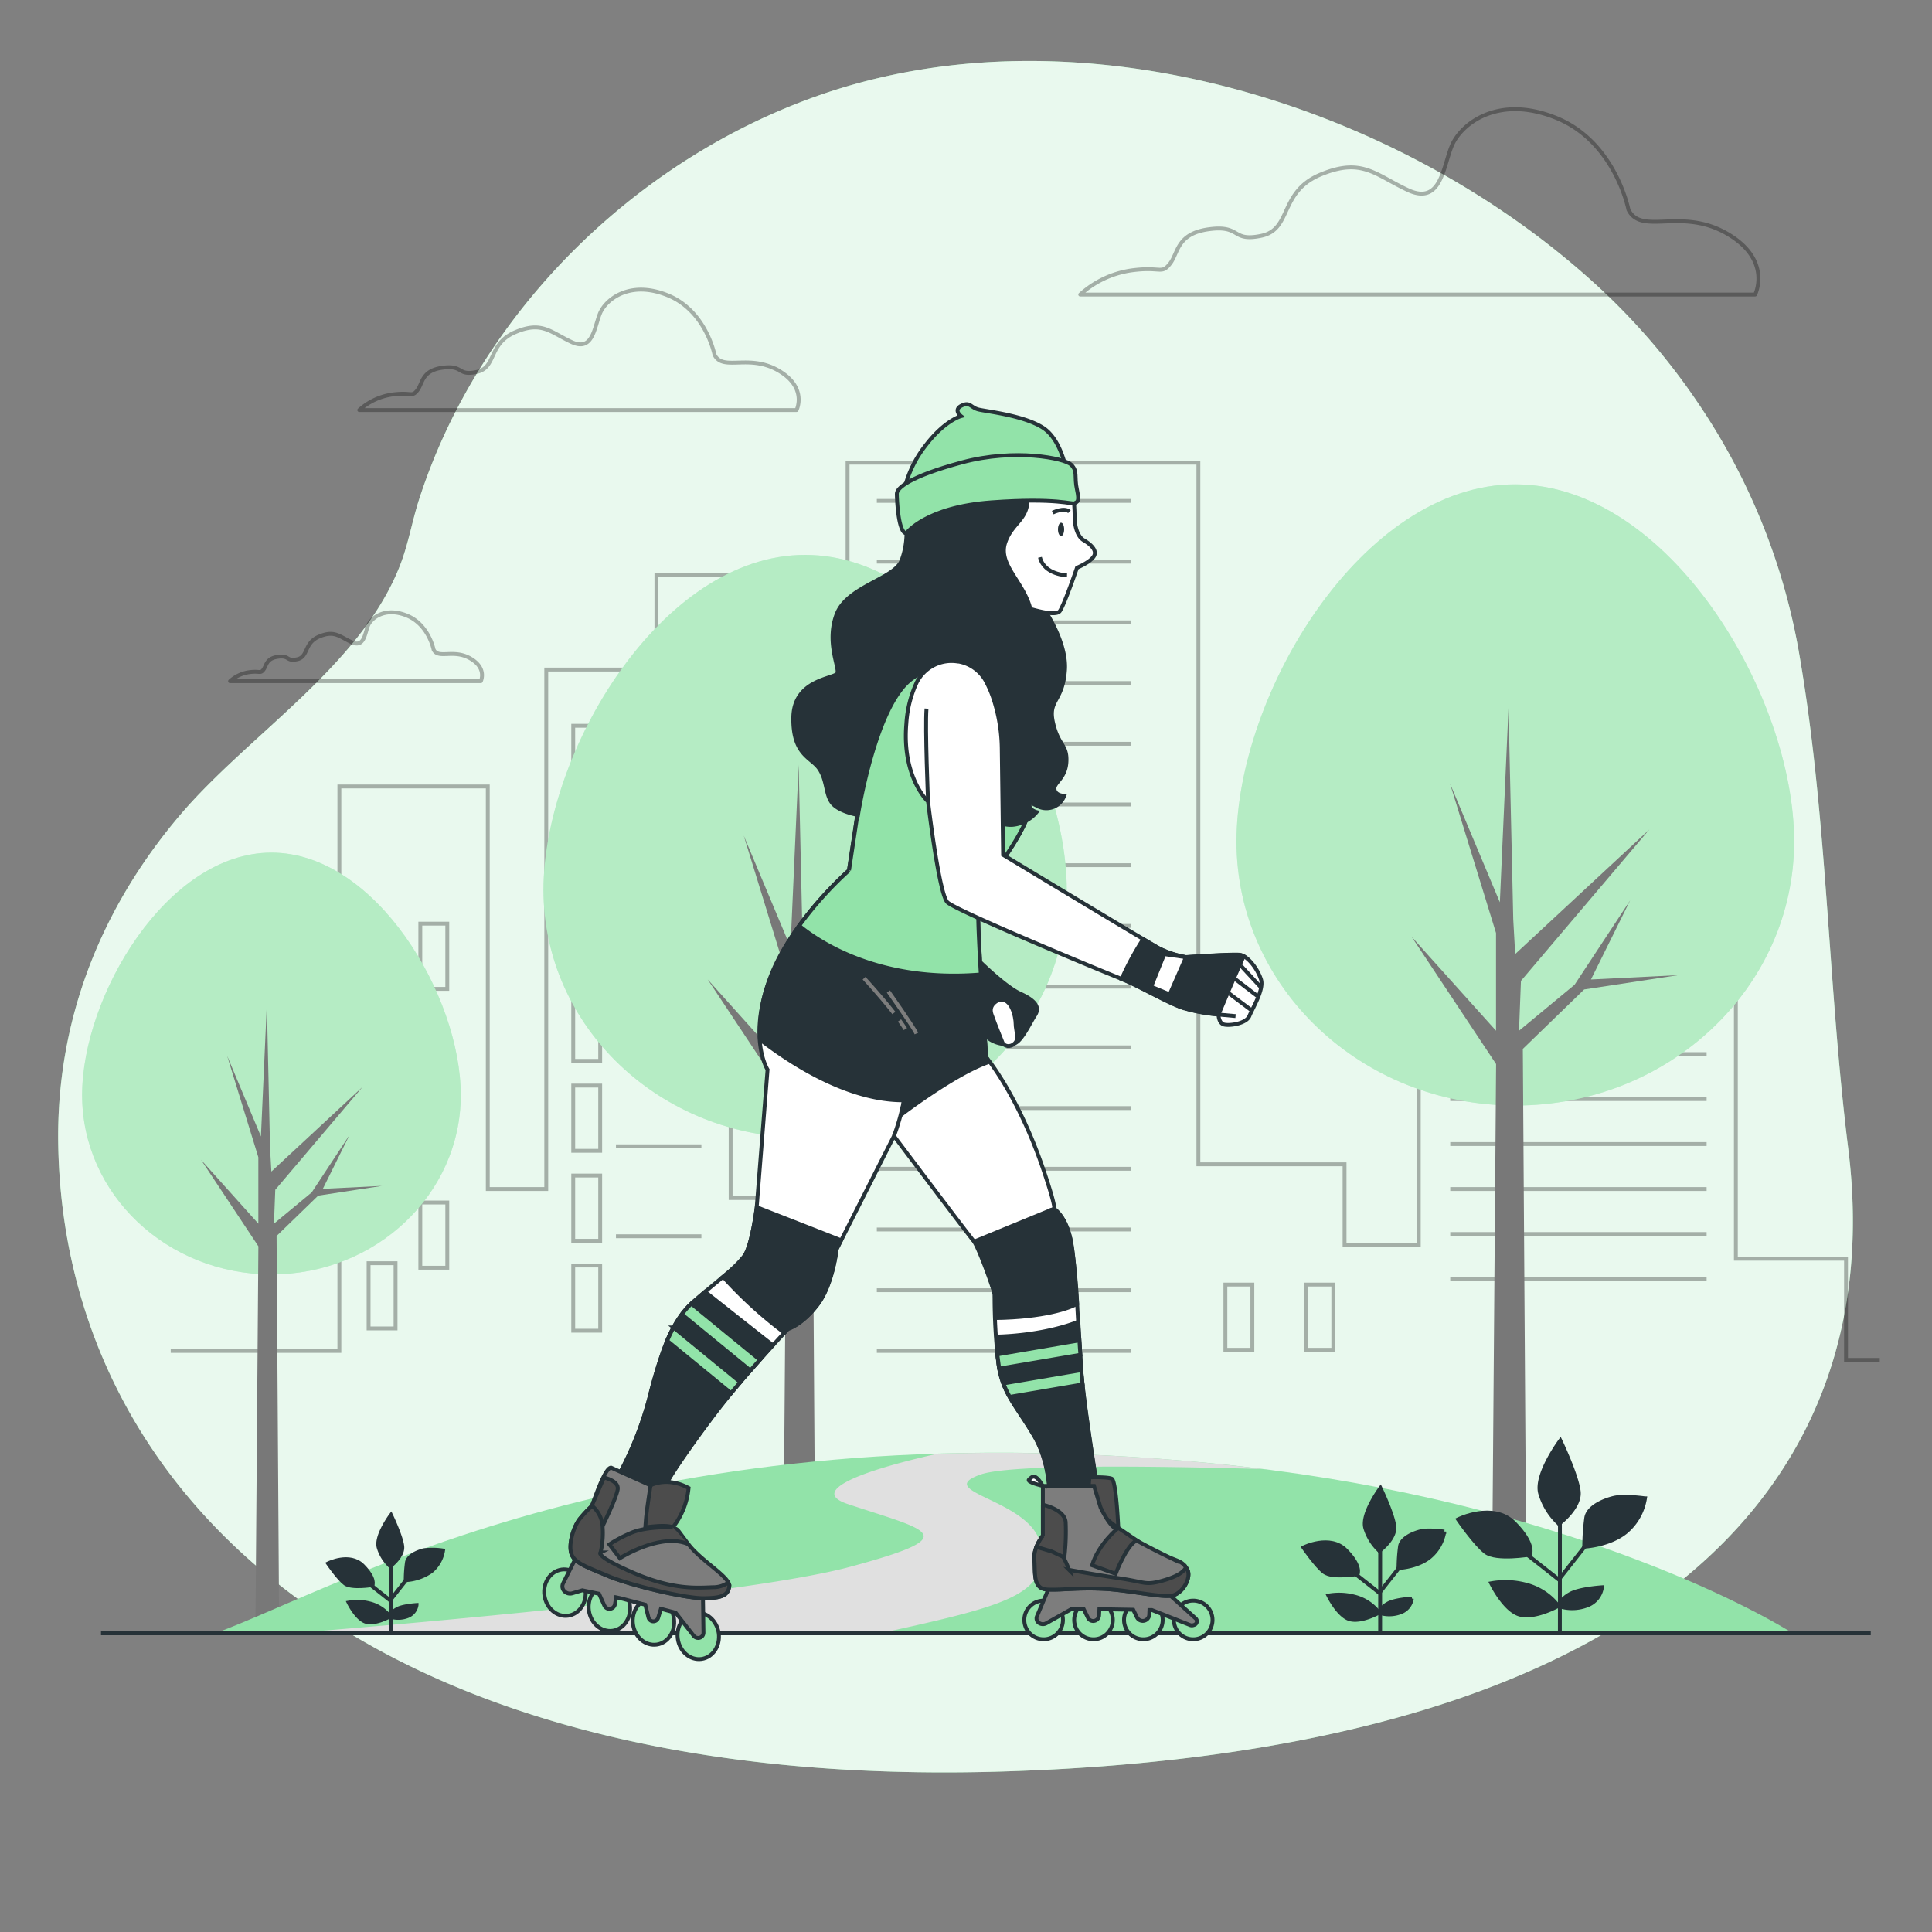 <svg xmlns="http://www.w3.org/2000/svg" viewBox="0 0 500 500"><rect x="0" y="0" width="500" height="500" fill="#808080" stroke="none"/><g id="freepik--background-simple--inject-150"><path d="M439.56,104.47a170.77,170.77,0,0,0-25.47-29.83C362.73,27,279.46.87,211.59,24.8,164.09,41.55,124,81.11,108.46,129.26c-1.77,5.49-2.73,11.27-4.78,16.66-10,26.36-39.45,44.18-57.26,65.23-20.59,24.34-32,53.44-31.34,85.51,1.75,90.21,80.31,167,245,161.79s229.3-72.75,218.24-161.21c-5.4-43.24-5.35-86.84-13-129.83A165.52,165.52,0,0,0,439.56,104.47Z" style="fill:#92E3A9"></path><path d="M439.56,104.47a170.77,170.77,0,0,0-25.47-29.83C362.73,27,279.46.87,211.59,24.8,164.09,41.55,124,81.11,108.46,129.26c-1.77,5.49-2.73,11.27-4.78,16.66-10,26.36-39.45,44.18-57.26,65.23-20.59,24.34-32,53.44-31.34,85.51,1.75,90.21,80.31,167,245,161.79s229.3-72.75,218.24-161.21c-5.4-43.24-5.35-86.84-13-129.83A165.52,165.52,0,0,0,439.56,104.47Z" style="fill:#fff;opacity:0.8"></path></g><g id="freepik--Clouds--inject-150"><path d="M421.44,54.27s-3.39-17.53-18.65-23.74-24.87,1.69-27.13,7.34-2.83,15.27-11.31,11.31-11.87-8.48-22.61-4-7.35,14.14-15.26,15.83-5.09-2.82-13.57-1.69-7.92,6.21-10.18,9-2.26.57-10.17,1.7a25,25,0,0,0-13,6.21H454.23s4.52-9-7.35-15.82S424.83,61.05,421.44,54.27Z" style="fill:none;stroke:#000;stroke-linecap:round;stroke-linejoin:round;opacity:0.3"></path><path d="M184.91,91.81s-2.2-11.35-12.09-15.38-16.11,1.1-17.58,4.76-1.83,9.89-7.32,7.33S140.23,83,133.27,86s-4.76,9.16-9.89,10.26-3.29-1.83-8.79-1.1-5.13,4-6.59,5.86-1.47.37-6.59,1.1a16.18,16.18,0,0,0-8.43,4H206.15s2.93-5.86-4.76-10.26S187.11,96.21,184.91,91.81Z" style="fill:none;stroke:#000;stroke-linecap:round;stroke-linejoin:round;opacity:0.3"></path><path d="M112.22,168.13s-1.26-6.51-6.93-8.82S96,159.94,95.2,162s-1,5.67-4.2,4.2-4.41-3.15-8.4-1.47-2.73,5.25-5.67,5.88-1.89-1.05-5-.63-2.94,2.32-3.78,3.37-.84.21-3.78.63a9.28,9.28,0,0,0-4.83,2.31h64.9s1.68-3.36-2.73-5.89S113.48,170.65,112.22,168.13Z" style="fill:none;stroke:#000;stroke-linecap:round;stroke-linejoin:round;opacity:0.3"></path></g><g id="freepik--Buildings--inject-150"><g style="opacity:0.3"><polyline points="44.18 349.62 87.83 349.62 87.83 203.54 126.24 203.54 126.24 307.72 141.37 307.72 141.37 173.28 169.88 173.28 169.88 148.84 189.09 148.84 189.09 310.05 219.35 310.05 219.35 119.74 310.14 119.74 310.14 301.32 347.97 301.32 347.97 322.27 367.18 322.27 367.18 214.02 426.85 214.02 426.85 189.58 449.24 189.58 449.24 325.76 477.75 325.76 477.75 351.95 486.48 351.95" style="fill:none;stroke:#000;stroke-miterlimit:10"></polyline><rect x="95.39" y="326.92" width="6.98" height="16.88" style="fill:none;stroke:#000;stroke-miterlimit:10"></rect><rect x="108.78" y="311.21" width="6.98" height="16.88" style="fill:none;stroke:#000;stroke-miterlimit:10"></rect><rect x="148.35" y="187.83" width="6.98" height="16.88" style="fill:none;stroke:#000;stroke-miterlimit:10"></rect><rect x="148.35" y="211.11" width="6.98" height="16.88" style="fill:none;stroke:#000;stroke-miterlimit:10"></rect><rect x="148.35" y="234.39" width="6.98" height="16.88" style="fill:none;stroke:#000;stroke-miterlimit:10"></rect><rect x="148.35" y="257.67" width="6.98" height="16.88" style="fill:none;stroke:#000;stroke-miterlimit:10"></rect><rect x="148.35" y="280.95" width="6.98" height="16.88" style="fill:none;stroke:#000;stroke-miterlimit:10"></rect><rect x="148.35" y="304.23" width="6.98" height="16.88" style="fill:none;stroke:#000;stroke-miterlimit:10"></rect><rect x="148.35" y="327.51" width="6.98" height="16.88" style="fill:none;stroke:#000;stroke-miterlimit:10"></rect><rect x="317.13" y="332.45" width="6.98" height="16.88" style="fill:none;stroke:#000;stroke-miterlimit:10"></rect><rect x="338.08" y="332.45" width="6.98" height="16.88" style="fill:none;stroke:#000;stroke-miterlimit:10"></rect><rect x="95.39" y="290.84" width="6.98" height="16.88" style="fill:none;stroke:#000;stroke-miterlimit:10"></rect><rect x="108.78" y="275.13" width="6.98" height="16.88" style="fill:none;stroke:#000;stroke-miterlimit:10"></rect><rect x="95.39" y="254.76" width="6.98" height="16.88" style="fill:none;stroke:#000;stroke-miterlimit:10"></rect><rect x="108.78" y="239.04" width="6.98" height="16.88" style="fill:none;stroke:#000;stroke-miterlimit:10"></rect><line x1="159.41" y1="203.54" x2="181.52" y2="203.54" style="fill:none;stroke:#000;stroke-miterlimit:10"></line><line x1="159.41" y1="226.82" x2="181.52" y2="226.82" style="fill:none;stroke:#000;stroke-miterlimit:10"></line><line x1="159.41" y1="250.1" x2="181.52" y2="250.1" style="fill:none;stroke:#000;stroke-miterlimit:10"></line><line x1="159.41" y1="273.38" x2="181.52" y2="273.38" style="fill:none;stroke:#000;stroke-miterlimit:10"></line><line x1="159.41" y1="296.66" x2="181.52" y2="296.66" style="fill:none;stroke:#000;stroke-miterlimit:10"></line><line x1="159.41" y1="319.94" x2="181.52" y2="319.94" style="fill:none;stroke:#000;stroke-miterlimit:10"></line><line x1="375.32" y1="296.08" x2="441.67" y2="296.08" style="fill:none;stroke:#000;stroke-miterlimit:10"></line><line x1="375.32" y1="307.72" x2="441.67" y2="307.72" style="fill:none;stroke:#000;stroke-miterlimit:10"></line><line x1="375.32" y1="319.36" x2="441.67" y2="319.36" style="fill:none;stroke:#000;stroke-miterlimit:10"></line><line x1="375.32" y1="331" x2="441.67" y2="331" style="fill:none;stroke:#000;stroke-miterlimit:10"></line><line x1="375.32" y1="249.52" x2="441.67" y2="249.52" style="fill:none;stroke:#000;stroke-miterlimit:10"></line><line x1="375.32" y1="261.16" x2="441.67" y2="261.16" style="fill:none;stroke:#000;stroke-miterlimit:10"></line><line x1="375.32" y1="272.8" x2="441.67" y2="272.8" style="fill:none;stroke:#000;stroke-miterlimit:10"></line><line x1="375.32" y1="284.44" x2="441.67" y2="284.44" style="fill:none;stroke:#000;stroke-miterlimit:10"></line><line x1="375.32" y1="226.24" x2="441.67" y2="226.24" style="fill:none;stroke:#000;stroke-miterlimit:10"></line><line x1="375.32" y1="237.88" x2="441.67" y2="237.88" style="fill:none;stroke:#000;stroke-miterlimit:10"></line><line x1="226.92" y1="129.63" x2="292.68" y2="129.63" style="fill:none;stroke:#000;stroke-miterlimit:10"></line><line x1="226.92" y1="145.35" x2="292.68" y2="145.35" style="fill:none;stroke:#000;stroke-miterlimit:10"></line><line x1="226.92" y1="161.06" x2="292.68" y2="161.06" style="fill:none;stroke:#000;stroke-miterlimit:10"></line><line x1="226.92" y1="176.77" x2="292.68" y2="176.77" style="fill:none;stroke:#000;stroke-miterlimit:10"></line><line x1="226.92" y1="192.49" x2="292.68" y2="192.49" style="fill:none;stroke:#000;stroke-miterlimit:10"></line><line x1="226.92" y1="208.2" x2="292.68" y2="208.2" style="fill:none;stroke:#000;stroke-miterlimit:10"></line><line x1="226.92" y1="223.91" x2="292.68" y2="223.91" style="fill:none;stroke:#000;stroke-miterlimit:10"></line><line x1="226.92" y1="239.63" x2="292.68" y2="239.63" style="fill:none;stroke:#000;stroke-miterlimit:10"></line><line x1="226.92" y1="255.34" x2="292.68" y2="255.34" style="fill:none;stroke:#000;stroke-miterlimit:10"></line><line x1="226.92" y1="271.05" x2="292.68" y2="271.05" style="fill:none;stroke:#000;stroke-miterlimit:10"></line><line x1="226.92" y1="286.77" x2="292.68" y2="286.77" style="fill:none;stroke:#000;stroke-miterlimit:10"></line><line x1="226.92" y1="302.48" x2="292.68" y2="302.48" style="fill:none;stroke:#000;stroke-miterlimit:10"></line><line x1="226.92" y1="318.19" x2="292.68" y2="318.19" style="fill:none;stroke:#000;stroke-miterlimit:10"></line><line x1="226.92" y1="333.91" x2="292.68" y2="333.91" style="fill:none;stroke:#000;stroke-miterlimit:10"></line><line x1="226.92" y1="349.62" x2="292.68" y2="349.62" style="fill:none;stroke:#000;stroke-miterlimit:10"></line></g></g><g id="freepik--Trees--inject-150"><path d="M464.32,217.76c0,37.75-32.3,68.35-72.14,68.35S320,255.51,320,217.76s32.3-92.41,72.14-92.41S464.32,180,464.32,217.76Z" style="fill:#92E3A9"></path><path d="M464.32,217.76c0,37.75-32.3,68.35-72.14,68.35S320,255.51,320,217.76s32.3-92.41,72.14-92.41S464.32,180,464.32,217.76Z" style="fill:#fff;opacity:0.32"></path><polygon points="386.04 422.3 387.19 275.38 365.34 242.45 387.17 266.75 387.17 241.46 375.26 202.77 388.16 233.52 390.4 183.24 391.63 237.98 392.13 246.91 426.85 214.67 393.62 253.85 393.12 266.75 407.5 254.85 421.88 233.02 411.74 253.49 434.29 252.37 409.98 256.07 394.11 271.45 395.1 422.26 386.04 422.3" style="fill:#787878"></polygon><path d="M276.07,230.33c0,35.43-30.32,64.15-67.71,64.15s-67.71-28.72-67.71-64.15S171,143.6,208.36,143.6,276.07,194.89,276.07,230.33Z" style="fill:#92E3A9"></path><path d="M276.07,230.33c0,35.43-30.32,64.15-67.71,64.15s-67.71-28.72-67.71-64.15S171,143.6,208.36,143.6,276.07,194.89,276.07,230.33Z" style="fill:#fff;opacity:0.32"></path><polygon points="202.6 422.3 203.67 284.41 183.17 253.5 203.65 276.31 203.65 252.57 192.48 216.26 204.58 245.12 206.69 197.94 207.84 249.31 208.31 257.69 240.89 227.43 209.7 264.21 209.24 276.31 222.74 265.14 236.24 244.66 226.72 263.87 247.88 262.81 225.06 266.29 210.17 280.72 211.1 422.27 202.6 422.3" style="fill:#787878"></polygon><path d="M119.25,283.41c0,25.63-21.93,46.41-49,46.41s-49-20.78-49-46.41,21.93-62.75,49-62.75S119.25,257.77,119.25,283.41Z" style="fill:#92E3A9"></path><path d="M119.25,283.41c0,25.63-21.93,46.41-49,46.41s-49-20.78-49-46.41,21.93-62.75,49-62.75S119.25,257.77,119.25,283.41Z" style="fill:#fff;opacity:0.32"></path><polygon points="66.1 422.3 66.87 322.54 52.04 300.17 66.86 316.68 66.86 299.5 58.78 273.23 67.53 294.11 69.06 259.97 69.89 297.14 70.23 303.2 93.81 281.31 71.24 307.92 70.9 316.68 80.67 308.59 90.44 293.77 83.55 307.67 98.86 306.91 82.35 309.43 71.58 319.87 72.25 422.27 66.1 422.3" style="fill:#787878"></polygon></g><g id="freepik--Hill--inject-150"><path d="M464,422.7c-13.6-8.5-66.51-35.83-150.32-44-147.72-14.36-224.28,31.6-258,44Z" style="fill:#92E3A9"></path><path d="M229.25,422.37c32-7,41.9-9.9,40.15-22.12s-28.51-14-15.71-18.62c7.4-2.69,43.76-2.27,73.14-1.44q-6.46-.81-13.2-1.47a554.27,554.27,0,0,0-71-2.5c-20.07,4.5-33.25,9.66-23.3,13,21,7,30.85,8.14.59,16.29S80.4,422.27,80.4,422.27l3.58.43H227.7Z" style="fill:#e0e0e0"></path></g><g id="freepik--Plants--inject-150"><line x1="403.69" y1="422.7" x2="403.71" y2="389.22" style="fill:none;stroke:#263238;stroke-linecap:round;stroke-linejoin:round"></line><polyline points="388.66 397.18 403.41 408.79 413.73 395.68" style="fill:none;stroke:#263238;stroke-linecap:round;stroke-linejoin:round"></polyline><path d="M403.47,394.35a17.43,17.43,0,0,1-4.87-7.86c-1.36-4.85,5.21-13.67,5.21-13.67s4.3,9,4.76,13.18S403.47,394.35,403.47,394.35Z" style="fill:#263238;stroke:#263238;stroke-linecap:round;stroke-miterlimit:10"></path><path d="M410,400.27a57.1,57.1,0,0,1,.53-7.54c.5-2.7,4.32-4.41,7.09-5.08s8.1.12,8.1.12a14.32,14.32,0,0,1-5,8.76C416.38,400,410,400.27,410,400.27Z" style="fill:#263238;stroke:#263238;stroke-linecap:round;stroke-miterlimit:10"></path><path d="M395.94,402.33s1.47-2.55-4-8.12-14.6-1-14.6-1,4.39,6.39,7.14,8.49S395.94,402.33,395.94,402.33Z" style="fill:#263238;stroke:#263238;stroke-linecap:round;stroke-miterlimit:10"></path><path d="M403.27,415.6a15.25,15.25,0,0,0-8.48-5.52,20.69,20.69,0,0,0-8.86-.33s3.48,7.15,7.49,8.14S403.27,415.6,403.27,415.6Z" style="fill:#263238;stroke:#263238;stroke-linecap:round;stroke-miterlimit:10"></path><path d="M403.27,415.6a7.28,7.28,0,0,1,2.92-3c2.3-1.44,8.39-1.82,8.39-1.82a5.93,5.93,0,0,1-3.77,4.69A10.92,10.92,0,0,1,403.27,415.6Z" style="fill:#263238;stroke:#263238;stroke-linecap:round;stroke-miterlimit:10"></path><line x1="395.94" y1="402.33" x2="382.28" y2="393.98" style="fill:none;stroke:#263238;stroke-linecap:round;stroke-miterlimit:10"></line><line x1="403.47" y1="394.35" x2="403.47" y2="380.14" style="fill:none;stroke:#263238;stroke-linecap:round;stroke-miterlimit:10"></line><line x1="410.01" y1="400.27" x2="417.43" y2="392" style="fill:none;stroke:#263238;stroke-linecap:round;stroke-miterlimit:10"></line><polyline points="394.99 414.16 403.27 415.6 408.26 414.02" style="fill:none;stroke:#263238;stroke-linecap:round;stroke-miterlimit:10"></polyline><line x1="357.18" y1="422.7" x2="357.19" y2="397.47" style="fill:none;stroke:#263238;stroke-linecap:round;stroke-linejoin:round"></line><polyline points="345.85 403.47 356.97 412.22 364.75 402.35" style="fill:none;stroke:#263238;stroke-linecap:round;stroke-linejoin:round"></polyline><path d="M357,401.34a13.25,13.25,0,0,1-3.67-5.92c-1-3.65,3.93-10.3,3.93-10.3s3.24,6.75,3.59,9.93S357,401.34,357,401.34Z" style="fill:#263238;stroke:#263238;stroke-linecap:round;stroke-miterlimit:10"></path><path d="M361.94,405.8a42.42,42.42,0,0,1,.4-5.68c.38-2,3.25-3.32,5.34-3.83s6.1.09,6.1.09A10.78,10.78,0,0,1,370,403C366.74,405.62,361.94,405.8,361.94,405.8Z" style="fill:#263238;stroke:#263238;stroke-linecap:round;stroke-miterlimit:10"></path><path d="M351.34,407.35s1.11-1.92-3-6.12-11-.74-11-.74,3.31,4.82,5.39,6.39S351.34,407.35,351.34,407.35Z" style="fill:#263238;stroke:#263238;stroke-linecap:round;stroke-miterlimit:10"></path><path d="M356.86,417.35a11.45,11.45,0,0,0-6.39-4.16,15.62,15.62,0,0,0-6.67-.25s2.62,5.39,5.64,6.14S356.86,417.35,356.86,417.35Z" style="fill:#263238;stroke:#263238;stroke-linecap:round;stroke-miterlimit:10"></path><path d="M356.86,417.35a5.5,5.5,0,0,1,2.21-2.28c1.72-1.09,6.31-1.37,6.31-1.37a4.44,4.44,0,0,1-2.83,3.53A8.29,8.29,0,0,1,356.86,417.35Z" style="fill:#263238;stroke:#263238;stroke-linecap:round;stroke-miterlimit:10"></path><line x1="351.34" y1="407.35" x2="341.05" y2="401.06" style="fill:none;stroke:#263238;stroke-linecap:round;stroke-miterlimit:10"></line><line x1="357.01" y1="401.34" x2="357.01" y2="390.64" style="fill:none;stroke:#263238;stroke-linecap:round;stroke-miterlimit:10"></line><line x1="361.94" y1="405.8" x2="367.53" y2="399.57" style="fill:none;stroke:#263238;stroke-linecap:round;stroke-miterlimit:10"></line><polyline points="350.62 416.27 356.86 417.35 360.62 416.16" style="fill:none;stroke:#263238;stroke-linecap:round;stroke-miterlimit:10"></polyline><line x1="101.13" y1="422.7" x2="101.14" y2="402.16" style="fill:none;stroke:#263238;stroke-linecap:round;stroke-linejoin:round"></line><polyline points="91.91 407.04 100.96 414.17 107.29 406.13" style="fill:none;stroke:#263238;stroke-linecap:round;stroke-linejoin:round"></polyline><path d="M101,405.31a10.73,10.73,0,0,1-3-4.82c-.83-3,3.19-8.38,3.19-8.38s2.64,5.49,2.92,8.08S101,405.31,101,405.31Z" style="fill:#263238;stroke:#263238;stroke-linecap:round;stroke-miterlimit:10"></path><path d="M105,408.94a34,34,0,0,1,.32-4.62c.31-1.66,2.65-2.7,4.35-3.12a17.83,17.83,0,0,1,5,.07,8.79,8.79,0,0,1-3.05,5.38A12.69,12.69,0,0,1,105,408.94Z" style="fill:#263238;stroke:#263238;stroke-linecap:round;stroke-miterlimit:10"></path><path d="M96.38,410.21s.9-1.57-2.48-5-9-.6-9-.6,2.69,3.92,4.38,5.2S96.38,410.21,96.38,410.21Z" style="fill:#263238;stroke:#263238;stroke-linecap:round;stroke-miterlimit:10"></path><path d="M100.87,418.34a9.34,9.34,0,0,0-5.2-3.38,12.81,12.81,0,0,0-5.43-.21s2.13,4.39,4.59,5S100.87,418.34,100.87,418.34Z" style="fill:#263238;stroke:#263238;stroke-linecap:round;stroke-miterlimit:10"></path><path d="M100.87,418.34a4.48,4.48,0,0,1,1.8-1.85c1.4-.89,5.14-1.12,5.14-1.12a3.65,3.65,0,0,1-2.31,2.88A6.73,6.73,0,0,1,100.87,418.34Z" style="fill:#263238;stroke:#263238;stroke-linecap:round;stroke-miterlimit:10"></path><line x1="96.38" y1="410.21" x2="88" y2="405.08" style="fill:none;stroke:#263238;stroke-linecap:round;stroke-miterlimit:10"></line><line x1="100.99" y1="405.31" x2="100.99" y2="396.6" style="fill:none;stroke:#263238;stroke-linecap:round;stroke-miterlimit:10"></line><line x1="105.01" y1="408.94" x2="109.56" y2="403.87" style="fill:none;stroke:#263238;stroke-linecap:round;stroke-miterlimit:10"></line><polyline points="95.79 417.46 100.87 418.34 103.93 417.38" style="fill:none;stroke:#263238;stroke-linecap:round;stroke-miterlimit:10"></polyline></g><g id="freepik--Floor--inject-150"><line x1="26.14" y1="422.7" x2="484.15" y2="422.7" style="fill:none;stroke:#263238;stroke-miterlimit:10"></line></g><g id="freepik--Character--inject-150"><path d="M251.6,246.93s8,8.22,12.43,10.22,5,3.81,3.81,5.61-3.41,6.62-5.21,7.22a8.24,8.24,0,0,1-6.42-1c-1.8-1.21-4.81-6.22-4.81-6.22Z" style="fill:#263238;stroke:#263238;stroke-miterlimit:10"></path><path d="M258.62,258.75s-3,1-2,3.81,2.41,6.22,2.81,7.22,2,1.4,3.21.2.2-3.21.2-5S261.83,258.15,258.62,258.75Z" style="fill:#fff;stroke:#263238;stroke-miterlimit:10"></path><path d="M266.44,208.64s.6,2.41-4.81,10.83-8,11.62-8.42,15.83,2,38.29,2,38.29,8.36,9.86,15,29.66c3.18,9.45,2.6,9.63,2.6,9.63s3.21,2,4.41,8.81a157.06,157.06,0,0,1,1.6,16.8s.41,7.82,1,16.44,4.61,33.27,4.61,33.27l-12.83.6s.6-9.42-4-17.24-8.22-11-9.22-18.64a154,154,0,0,1-1-17.81c0-1-4.23-12.61-5.44-14S234.37,298,231.36,294L216.53,323.3s-1,9.22-5,14.43-7.61,6.21-7.61,6.21-11.43,12.23-17.64,20.25-13.43,18.44-13.63,19.64a15.46,15.46,0,0,1-1.2,3.21s-2,1.6-5.82-.4A16.68,16.68,0,0,1,160,382a89.77,89.77,0,0,0,8-20c3-11.42,5.41-19.84,11.62-25.25s11-8.82,13-11.63,3.21-12.63,3.21-12.63l2.81-35.68s-5-7.81.4-23.05,20.64-28.46,20.64-28.46l2.41-16s-1.41-16,2.2-29.06,16.24-17.64,25.66-16.64,10.82,10,12.23,19.85S266.44,208.64,266.44,208.64Z" style="fill:#fff;stroke:#263238;stroke-miterlimit:10"></path><path d="M231.36,294a56.39,56.39,0,0,0,2.58-9.28" style="fill:none;stroke:#263238;stroke-miterlimit:10"></path><path d="M256,274.81c-.47-.78-.75-1.22-.75-1.22s-.87-12.35-1.48-23.1c-7.56-.78-28.55-3.73-44.88-13.55a61.54,61.54,0,0,0-9.76,16.8,37.58,37.58,0,0,0-2.44,15.3c4.63,3.49,21,15.88,37.29,15.71l-.74,3.73S247.24,277.78,256,274.81Z" style="fill:#263238;stroke:#263238;stroke-miterlimit:10"></path><path d="M232.79,264.09c.58.79,1.09,1.55,1.52,2.24" style="fill:none;stroke:#7d7d7d;stroke-miterlimit:10"></path><path d="M223.62,253.16s4.28,4.6,7.71,9" style="fill:none;stroke:#7d7d7d;stroke-miterlimit:10"></path><path d="M229.92,256.6s6.49,9.16,7.25,10.88" style="fill:none;stroke:#7d7d7d;stroke-miterlimit:10"></path><path d="M253.83,252.19c-.45-7.76-.8-15.08-.62-16.89.4-4.21,3-7.41,8.42-15.83s4.81-10.83,4.81-10.83-2.81-15.43-4.21-25.25-2.81-18.84-12.23-19.85-22.05,3.61-25.66,16.64-2.2,29.06-2.2,29.06l-2.41,16a94.56,94.56,0,0,0-12.9,14.34C212.22,244,227.85,254.34,253.83,252.19Z" style="fill:#92E3A9;stroke:#263238;stroke-miterlimit:10"></path><path d="M268.45,155s7.74,10.07,7.16,18.39S271.16,181,272.52,187s3.67,5.61,3.48,10.06-3.29,5.42-3.1,7.16,2.52,1.74,2.52,1.74a4.92,4.92,0,0,1-7.16,2.52c-5.23-2.52-6.77-3.87-5.61-8.71s-.58-12.19-3.29-16.06-.58-13.75,1-19.36-1-11.42-1-11.42S264.78,151.33,268.45,155Z" style="fill:#263238;stroke:#263238;stroke-miterlimit:10"></path><path d="M277.74,128.11a46.61,46.61,0,0,1,.37,5.54c0,2.83.86,5.29,2.34,6.15s3.56,2.46,2.7,4.06-4.43,3.07-4.43,3.07-3.19,9.35-4.42,11.19-9.6-1.23-10.46-1.35-5.53-3.32-5.53-3.32-3.08-7.38-.25-13,5.17-12.17,5.41-12.67S277.74,128.11,277.74,128.11Z" style="fill:#fff;stroke:#263238;stroke-miterlimit:10"></path><path d="M275.4,137c0,.95-.36,1.72-.8,1.72s-.8-.77-.8-1.72.36-1.72.8-1.72S275.4,136,275.4,137Z" style="fill:#263238"></path><path d="M272.45,132.66s2.95-1.47,4.31-.24" style="fill:none;stroke:#263238;stroke-miterlimit:10"></path><path d="M276.14,148.9s-5.9-.12-7-4.67" style="fill:none;stroke:#263238;stroke-miterlimit:10"></path><path d="M234.39,135a20.42,20.42,0,0,1-1.1,10.12c-2,4.79-14,6.63-16.76,13.81s.74,13.81.18,15.29-11.23,1.47-11.41,11.41,4.79,10.31,6.81,13.44,1.47,6.63,3.32,8.84,6.62,3,6.62,3,4.42-28.17,13.81-35.17,15.47-1.47,17.86,6.07,1.84,12.71,1.84,21.18,2.58,10.68,6.45,10.49a9.14,9.14,0,0,0,6.26-3.31s-3.68-.92-2.39-5,7-5.34,5.52-15.28-9-12.16-8.1-17.31,5.15-10.13,2.94-16.39-7.91-10.49-6.07-15.83,6.26-5.9,5.71-12.16a43.68,43.68,0,0,0-17.5.37C239.55,130.76,233.84,133.34,234.39,135Z" style="fill:#263238;stroke:#263238;stroke-miterlimit:10"></path><path d="M233.83,127.62a29.35,29.35,0,0,1,5.78-12.42c4.92-6.4,9.1-7.5,9.1-7.5s-2.09-1.6.13-2.71,2.33.49,4.42,1,11.57,1.48,16.61,4.68,6.27,12,6.27,12a35.77,35.77,0,0,0-23.49-.37c-13.16,4.18-18.94,7-18.94,7Z" style="fill:#92E3A9;stroke:#263238;stroke-miterlimit:10"></path><path d="M234.57,138s4.92-6.76,22-8,20.91.61,21.53.24,1.35-.24.61-3.56.25-4.68-1.47-6.4-14.64-4.3-28.29-.61-16.85,6.64-16.85,8.11S232.48,138.08,234.57,138Z" style="fill:#92E3A9;stroke:#263238;stroke-miterlimit:10"></path><path d="M247.53,171.15a10.08,10.08,0,0,0-10.3,5.49,29.43,29.43,0,0,0-2.66,10.56c-1.21,14,5.61,20.24,5.61,20.24s2.8,23.85,5,26.06,41.49,18.44,45.5,20,11.23,5.82,15.23,7.22a44.12,44.12,0,0,0,9.43,1.8s0,2.21,1.4,2.61,5.81-.2,6.61-2.21,3.81-6.81,3-9.42-3.41-6.21-5.61-6.41-13.83.6-13.83.6a25.21,25.21,0,0,1-6.82-2.2c-3-1.61-40.49-24.26-40.49-24.26l-.35-27.34a42.82,42.82,0,0,0-1.84-12.11A28.7,28.7,0,0,0,255,176a10.1,10.1,0,0,0-7.47-4.88Z" style="fill:#fff;stroke:#263238;stroke-miterlimit:10"></path><path d="M320.76,247.13c-2.21-.2-13.83.6-13.83.6a25.21,25.21,0,0,1-6.82-2.2c-.52-.28-2.06-1.18-4.25-2.48a73.51,73.51,0,0,0-5.59,10.32l.42.17c4,1.61,11.23,5.82,15.23,7.22a44.12,44.12,0,0,0,9.43,1.8s4.6-11,6.52-15.07A2.94,2.94,0,0,0,320.76,247.13Z" style="fill:#263238;stroke:#263238;stroke-miterlimit:10"></path><line x1="315.35" y1="262.56" x2="319.76" y2="262.96" style="fill:none;stroke:#263238;stroke-miterlimit:10"></line><line x1="318.15" y1="257.15" x2="323.76" y2="261.36" style="fill:none;stroke:#263238;stroke-miterlimit:10"></line><line x1="319.35" y1="253.14" x2="325.37" y2="257.75" style="fill:none;stroke:#263238;stroke-miterlimit:10"></line><line x1="321.16" y1="249.94" x2="326.17" y2="255.35" style="fill:none;stroke:#263238;stroke-miterlimit:10"></line><polygon points="301.31 246.93 297.91 255.35 302.72 257.35 306.93 247.73 301.31 246.93" style="fill:#fff;stroke:#263238;stroke-miterlimit:10"></polygon><path d="M240.18,207.44s-.8-19-.4-24.05" style="fill:none;stroke:#263238;stroke-miterlimit:10"></path><path d="M278.75,337.41c-.19-1.71-.64-10.89-1.49-15.72-1.2-6.81-4.41-8.81-4.41-8.81l0-.08-20.66,8.49c1.27,1.48,5.27,12.86,5.27,13.82,0,.48.15,2.67.19,6C270.1,340.91,276.71,338.6,278.75,337.41Z" style="fill:#263238;stroke:#263238;stroke-miterlimit:10"></path><path d="M271.65,388.8s.6-9.42-4-17.24c-2.48-4.2-4.67-7.07-6.32-10a24.67,24.67,0,0,1-1.65-3.48,23.49,23.49,0,0,1-1.06-3.86c-.07-.42-.13-.84-.19-1.28-.1-.76-.2-1.56-.32-2.4-.19-1.54,0-3-.23-4.63,3.85-.07,13.2-.72,21.19-3.84.08,1.33.17,3,.29,4.84.06,1.17.14,2.43.23,3.73s.16,2.63.27,4c0,.1,0,.2,0,.3.07,1,.18,2.11.32,3.4,1.12,10.38,4.3,29.88,4.3,29.88Z" style="fill:#263238;stroke:#263238;stroke-miterlimit:10"></path><path d="M279.35,346.89l-21.25,3.63c.12.84.22,1.64.32,2.4.06.44.12.86.19,1.28l21-3.58C279.49,349.32,279.41,348.06,279.35,346.89Zm.51,8c0-.1,0-.2,0-.3l-20.18,3.44a24.67,24.67,0,0,0,1.65,3.48l18.86-3.22C280,357,279.93,355.88,279.86,354.92Z" style="fill:#92E3A9;stroke:#263238;stroke-miterlimit:10"></path><path d="M281.77,384.55l.17-2.21s4.58-.17,5.77.34,1.7,12.73,1.7,12.73A17,17,0,0,1,281.77,384.55Z" style="fill:#4c4c4c;stroke:#263238;stroke-miterlimit:10"></path><path d="M313.8,419.24a5,5,0,1,0-5,5A5,5,0,0,0,313.8,419.24Z" style="fill:#92E3A9;stroke:#263238;stroke-miterlimit:10"></path><path d="M300.9,419.24a5,5,0,1,0-5,5A5,5,0,0,0,300.9,419.24Z" style="fill:#92E3A9;stroke:#263238;stroke-miterlimit:10"></path><path d="M288,419.24a5,5,0,1,0-5,5A5,5,0,0,0,288,419.24Z" style="fill:#92E3A9;stroke:#263238;stroke-miterlimit:10"></path><path d="M275.09,419.24a5,5,0,1,0-5,5A5,5,0,0,0,275.09,419.24Z" style="fill:#92E3A9;stroke:#263238;stroke-miterlimit:10"></path><path d="M309.32,418.75l-6.48-5.85c-7.15-2.72-30.85-3.22-30.85-3.22l-3.64,8.65a1.4,1.4,0,0,0,.74,1.8,1.77,1.77,0,0,0,1.63,0l6.72-3.79,3,.05,1.11,2.26a1.5,1.5,0,0,0,1.37.86,1.53,1.53,0,0,0,1.52-1.45l.08-1.61,8.76.15.95,1.94a1.68,1.68,0,0,0,3.19-.67l.05-1.2h.63l9.86,3.88a1.33,1.33,0,0,0,1,0A1,1,0,0,0,309.32,418.75Z" style="fill:#7d7d7d;stroke:#263238;stroke-miterlimit:10"></path><path d="M283.13,384.55H269.89v12.9s-2.55,3.06-2.21,6.28-.51,7.47,3.39,7.64,7.81-.51,14.6-.17,15.11,2.38,17.83,1.7,4.93-4.75,3.74-6.79-2.21-2-4.59-3.06a163.32,163.32,0,0,1-14.43-7.81c-1.53-1.18-3.39-5.09-3.39-5.09Z" style="fill:#7d7d7d;stroke:#263238;stroke-miterlimit:10"></path><path d="M269.89,384.55s-4.42-1-3.57-1.7S267.85,381.15,269.89,384.55Z" style="fill:#fff;stroke:#263238;stroke-miterlimit:10"></path><path d="M267.68,403.73c.34,3.23-.51,7.47,3.39,7.64s7.81-.51,14.6-.17,15.12,2.38,17.83,1.7,4.93-4.75,3.74-6.79c-.1-.17-.2-.31-.3-.46-.58,1.05-2,2.25-5.82,3.35-4.75,1.35-4.41.51-11.2-.51s-13.24-2.21-13.24-2.21a29,29,0,0,0-3.4-6.45c-2-2.72-3.39-2.38-3.39-2.38S267.34,400.51,267.68,403.73Z" style="fill:#4c4c4c;stroke:#263238;stroke-miterlimit:10"></path><path d="M289.41,395.41s-5.09,4.08-6.79,9.68l6.11,2.21s2.72-7.3,5.43-8.66Z" style="fill:#4c4c4c;stroke:#263238;stroke-miterlimit:10"></path><path d="M270.05,389.47l-.16.21v7.77a11.77,11.77,0,0,0-1.67,2.89l4,1.19,3.23,1.52a56.89,56.89,0,0,0,.34-9.16C275.49,390.66,270.05,389.47,270.05,389.47Z" style="fill:#4c4c4c;stroke:#263238;stroke-miterlimit:10"></path><path d="M187.15,330.43A110.85,110.85,0,0,0,203,344.9l.89-1s3.61-1,7.61-6.21,5-14.43,5-14.43l1.15-2.28c-7.05-2.79-21.8-8.55-21.8-8.55s-1.2,9.83-3.21,12.63A33.51,33.51,0,0,1,187.15,330.43Z" style="fill:#263238;stroke:#263238;stroke-miterlimit:10"></path><path d="M200,348.15c-1,1.11-2.16,2.39-3.39,3.76l-2.46,2.78c-.86,1-1.74,2-2.6,3s-1.63,1.91-2.39,2.84c-1.06,1.27-2,2.51-2.94,3.65-6.21,8-13.43,18.44-13.63,19.64a16.16,16.16,0,0,1-1.21,3.21s-2,1.6-5.81-.4A16.68,16.68,0,0,1,160,382a89.48,89.48,0,0,0,8-20,116.36,116.36,0,0,1,4.66-15,35.53,35.53,0,0,1,1.65-3.45,26.32,26.32,0,0,1,2.14-3.39,21.06,21.06,0,0,1,2.47-2.77q.34-.34.72-.66c1-.86,1.92-1.65,2.82-2.42C187.05,337.94,195.66,344.75,200,348.15Z" style="fill:#263238;stroke:#263238;stroke-miterlimit:10"></path><path d="M178.93,337.39a21.06,21.06,0,0,0-2.47,2.77l17.73,14.53,2.46-2.78Zm-4.61,6.16a35.53,35.53,0,0,0-1.65,3.45l16.53,13.54c.76-.93,1.57-1.88,2.39-2.84Z" style="fill:#92E3A9;stroke:#263238;stroke-miterlimit:10"></path><path d="M186,422.63c.47,3.29-1.53,6.3-4.45,6.71s-5.67-1.92-6.14-5.22,1.53-6.3,4.45-6.71S185.49,419.33,186,422.63Z" style="fill:#92E3A9;stroke:#263238;stroke-miterlimit:10"></path><path d="M174.42,418.89c.46,3.3-1.53,6.3-4.46,6.72s-5.67-1.93-6.14-5.22,1.53-6.3,4.46-6.72S174,415.6,174.42,418.89Z" style="fill:#92E3A9;stroke:#263238;stroke-miterlimit:10"></path><path d="M163,415.33c.47,3.29-1.53,6.3-4.45,6.71s-5.67-1.92-6.14-5.22,1.53-6.3,4.45-6.71S162.57,412,163,415.33Z" style="fill:#92E3A9;stroke:#263238;stroke-miterlimit:10"></path><path d="M151.5,411.42c.46,3.3-1.53,6.3-4.46,6.72s-5.67-1.93-6.14-5.22,1.53-6.31,4.46-6.72S151,408.12,151.5,411.42Z" style="fill:#92E3A9;stroke:#263238;stroke-miterlimit:10"></path><path d="M181.93,413.61v-1.7s-2.9.51-9.07-.5-24.13-7.64-24.13-7.64l-3,6a1.76,1.76,0,0,0,.15,1.82,2.06,2.06,0,0,0,2.26.74l2.56-.76,4.33.89,1.38,3.06a1.45,1.45,0,0,0,1.31.85h0a1.45,1.45,0,0,0,1.43-1.21l.3-1.78,1.05.22L167,415.3l.82,3.31a1.35,1.35,0,0,0,.94.95,1.3,1.3,0,0,0,1.57-.88l.71-2.32,3.8,1,4.71,6a1.42,1.42,0,0,0,1,.53,1.36,1.36,0,0,0,1.51-1.33Z" style="fill:#7d7d7d;stroke:#263238;stroke-miterlimit:10"></path><path d="M168.36,384.41s4.24-2.38,9.84.68a19.35,19.35,0,0,1-4.07,10.19l-7.64,1.52-2.55-3.56Z" style="fill:#4c4c4c;stroke:#263238;stroke-miterlimit:10"></path><path d="M158.17,379.83l10.19,4.58s-1,6.45-1.19,8.66l-.17,2.21s5.43-.85,7.13,0,.68,0,4.07,4.41,10.87,8.49,10.53,10.87-2,3.05-6.79,3.05-19-3.39-24.62-5.77-8.83-3.4-9.51-5.94.68-7,2.38-9a31.32,31.32,0,0,1,3.06-3.23S156.47,379.66,158.17,379.83Z" style="fill:#7d7d7d;stroke:#263238;stroke-miterlimit:10"></path><path d="M174.13,395.28s-7-.34-11,1.52a34,34,0,0,0-5.43,2.89l2.72,3.57s10.69-6.8,17.82-3.57" style="fill:#4c4c4c;stroke:#263238;stroke-miterlimit:10"></path><path d="M156.3,382.37s3.91.85,3.57,3.06-3.91,9.51-3.91,9.51l-3.9-2.72Z" style="fill:#4c4c4c;stroke:#263238;stroke-miterlimit:10"></path><path d="M150.19,392.9c-1.7,2-3.06,6.45-2.38,9s3.91,3.56,9.51,5.94,19.86,5.77,24.62,5.77,6.45-.68,6.79-3.05a1.7,1.7,0,0,0-.26-1,6.72,6.72,0,0,1-4,1.21c-4.25.17-10.36.68-20.55-3.74s-8.49-5.26-8.49-5.26a21.82,21.82,0,0,0,.51-6.79,7.59,7.59,0,0,0-2.71-5.27A31.32,31.32,0,0,0,150.19,392.9Z" style="fill:#4c4c4c;stroke:#263238;stroke-miterlimit:10"></path></g></svg>
